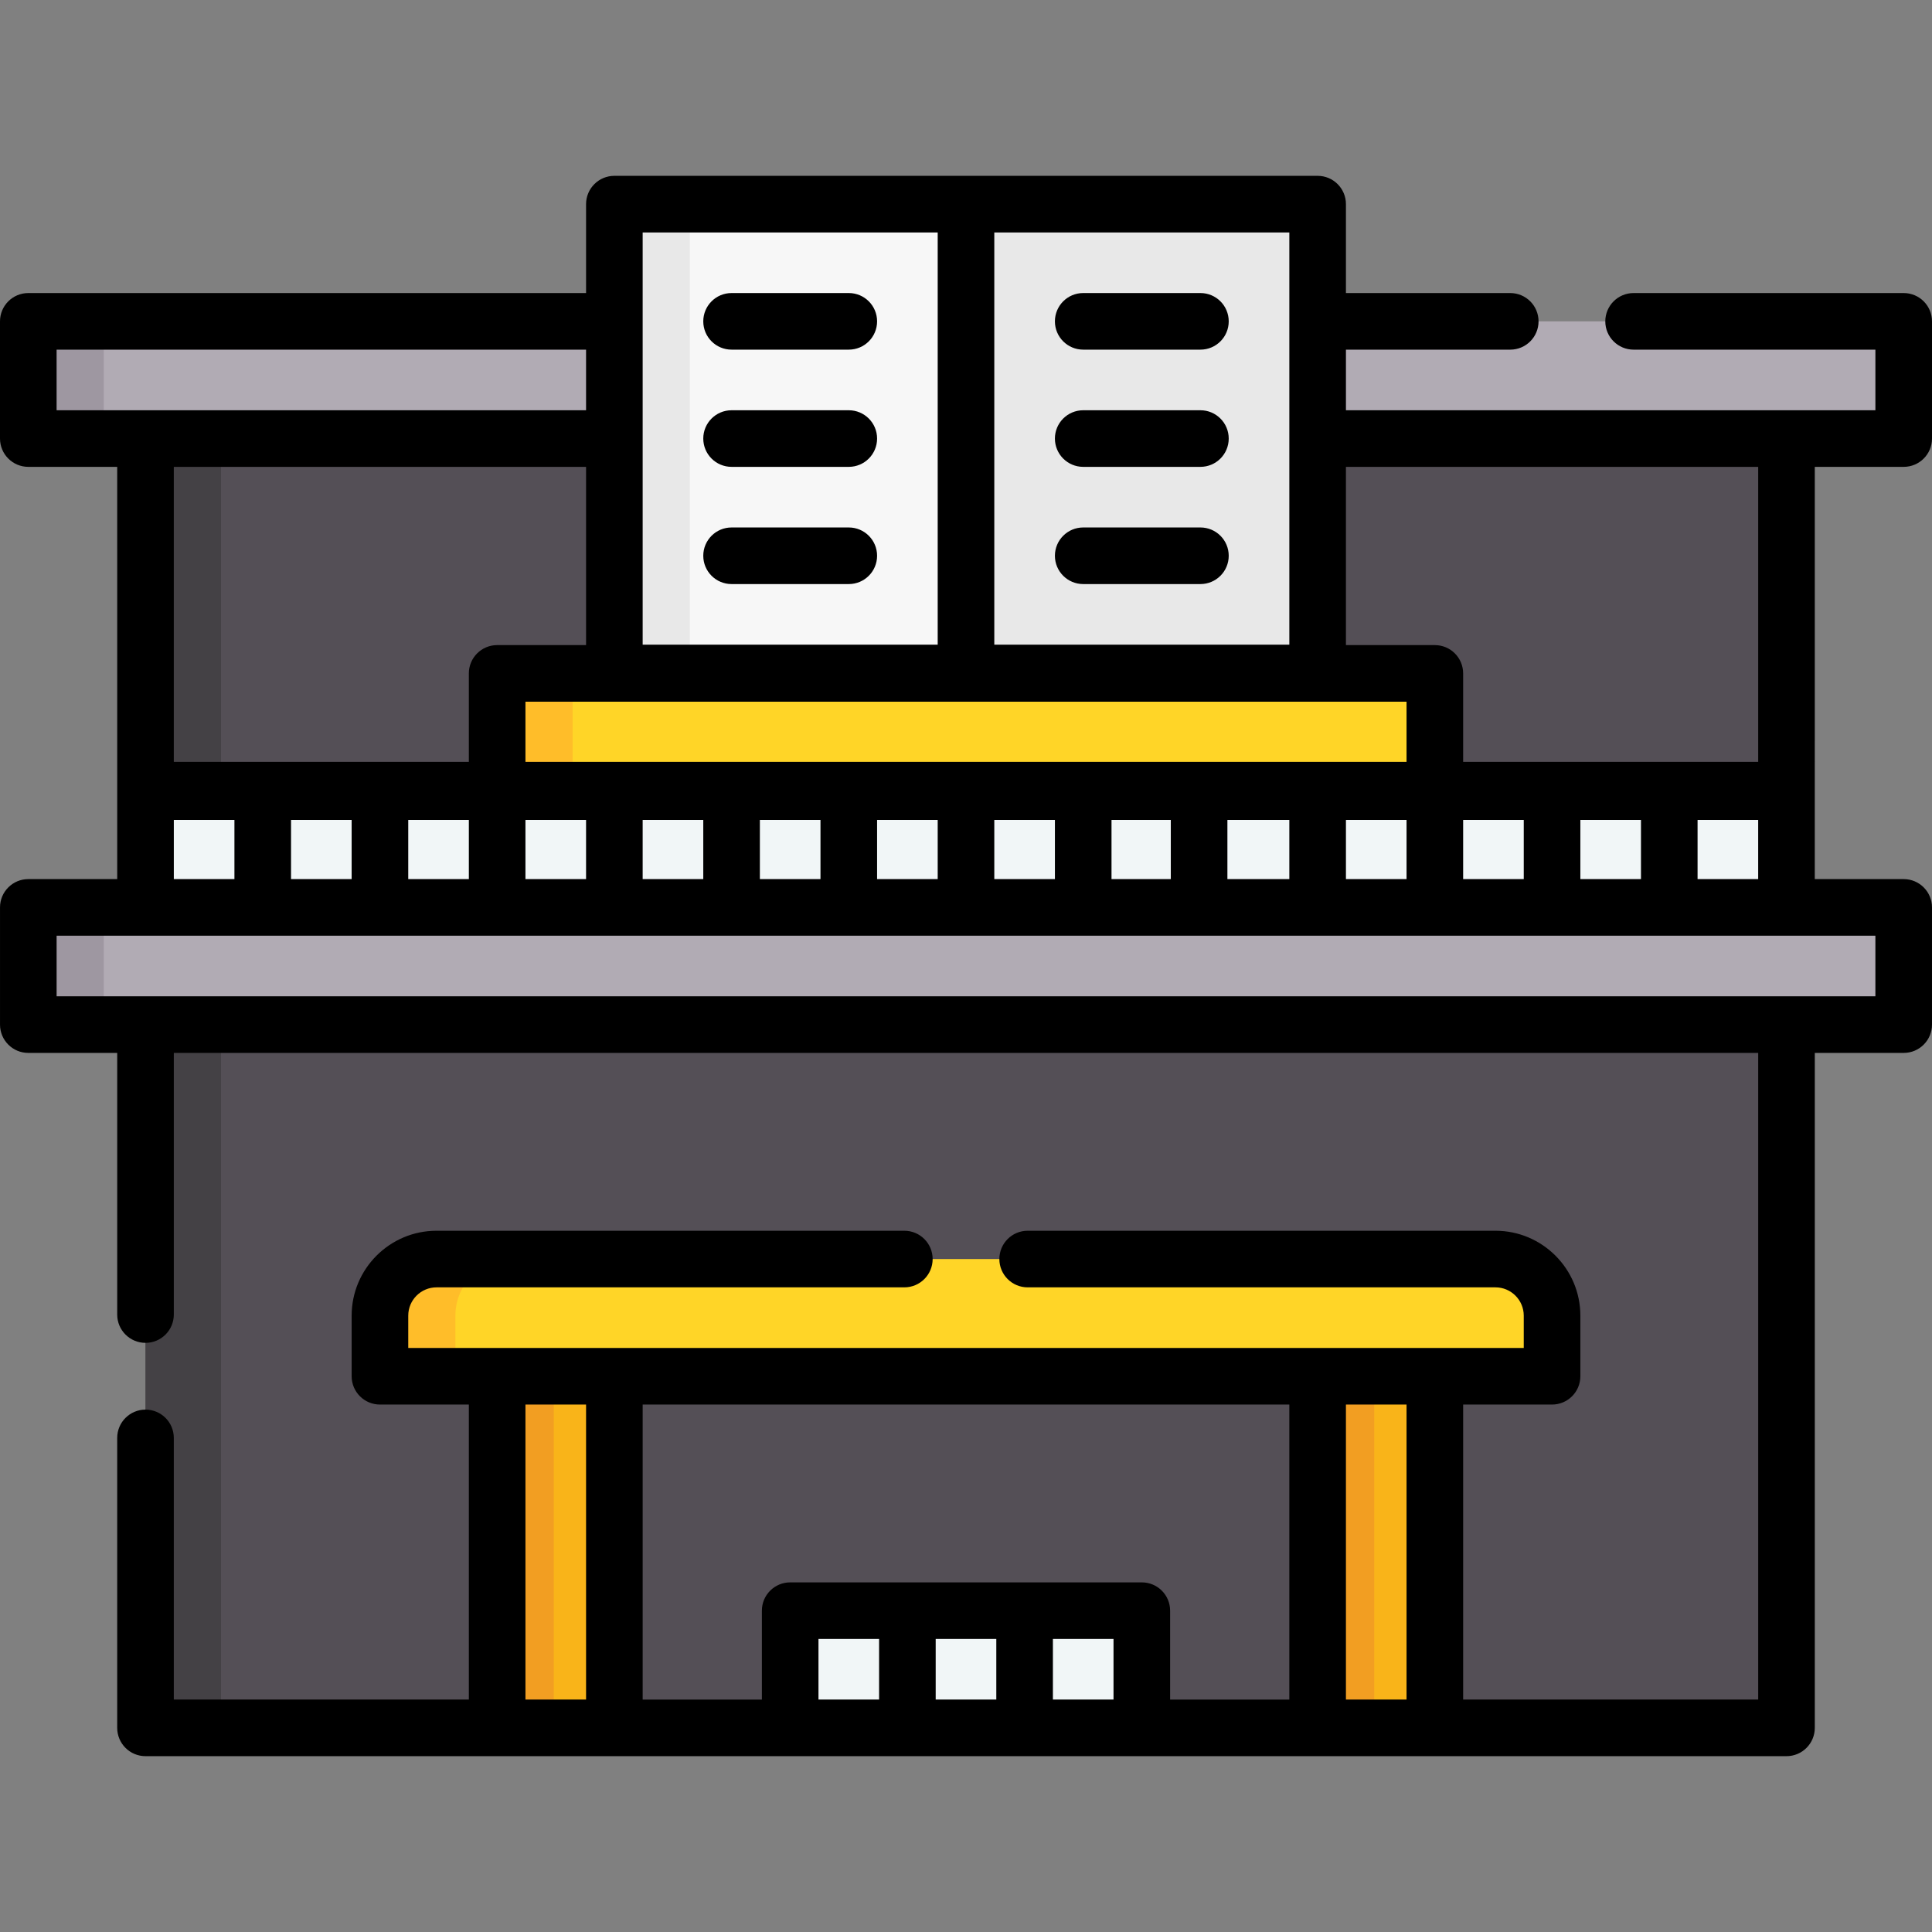 <svg id="Capa_1" enable-background="new 0 0 512 512" height="512" viewBox="0 0 512 512" width="512" xmlns="http://www.w3.org/2000/svg"><rect x="0" y="0" width="512" height="512" fill="#808080" stroke="none"/><g><path d="m38.564 271.533h434.872v186.374h-434.872z" fill="#544f56"/><path d="m38.564 271.533h20v186.374h-20z" fill="#444145"/><path d="m209.407 426.844h93.187v31.062h-93.187z" fill="#f1f6f7"/><path d="m131.751 364.72h31.062v93.187h-31.062z" fill="#f9b419"/><path d="m131.751 364.72h15v93.187h-15z" fill="#f29e22"/><path d="m349.187 364.72h31.062v93.187h-31.062z" fill="#f9b419"/><path d="m349.187 364.72h15v93.187h-15z" fill="#f29e22"/><path d="m38.564 209.409h434.872v31.062h-434.872z" fill="#f1f6f7"/><path d="m7.502 240.469h496.996v31.064h-496.996z" fill="#b1abb4"/><path d="m7.502 240.469h20v31.064h-20z" fill="#9e97a1"/><path d="m7.502 85.16h496.996v31.062h-496.996z" fill="#b1abb4"/><path d="m7.502 85.16h20v31.062h-20z" fill="#9e97a1"/><path d="m38.564 116.222h434.872v93.572h-434.872z" fill="#544f56"/><path d="m38.564 116.222h20v93.572h-20z" fill="#444145"/><path d="m411.311 364.72h-310.622v-16.062c0-8.284 6.716-15 15-15h280.623c8.284 0 15 6.716 15 15v16.062z" fill="#ffd527"/><path d="m135.689 333.658h-20c-8.284 0-15 6.716-15 15v16.062h20v-16.062c0-8.285 6.715-15 15-15z" fill="#ffbd29"/><path d="m131.751 178.458h248.498v31.062h-248.498z" fill="#ffd527"/><path d="m131.751 178.458h20v31.062h-20z" fill="#ffbd29"/><path d="m162.813 54.097h93.187v124.249h-93.187z" fill="#f7f7f7"/><path d="m162.813 54.097h20v124.249h-20z" fill="#e8e8e8"/><path d="m256 54.097h93.187v124.249h-93.187z" fill="#e8e8e8"/><g><g><path d="m224.938 123.722h-31.063c-4.142 0-7.5-3.357-7.5-7.5s3.358-7.5 7.5-7.5h31.063c4.142 0 7.5 3.357 7.5 7.5s-3.358 7.5-7.5 7.5z"/></g><g><path d="m318.124 123.722h-31.062c-4.143 0-7.5-3.357-7.5-7.5s3.357-7.5 7.5-7.5h31.062c4.143 0 7.5 3.357 7.5 7.5s-3.357 7.5-7.5 7.5z"/></g><g><path d="m480.94 123.722h23.56c4.143 0 7.5-3.357 7.5-7.5v-31.06c0-4.143-3.357-7.5-7.5-7.5h-71.58c-4.143 0-7.5 3.357-7.5 7.5s3.357 7.5 7.5 7.5h64.08v16.06h-140.313v-16.06h43.544c4.143 0 7.5-3.357 7.5-7.5s-3.357-7.5-7.5-7.5h-43.544v-23.564c0-4.143-3.357-7.5-7.5-7.5h-186.374c-4.142 0-7.5 3.357-7.5 7.5v23.564h-147.813c-4.142 0-7.5 3.357-7.5 7.5v31.06c0 4.143 3.358 7.5 7.5 7.5h23.56l.004 109.248h-23.562c-4.142 0-7.5 3.357-7.5 7.5v31.063c0 4.143 3.358 7.5 7.5 7.5h23.558v69.339c0 4.143 3.358 7.5 7.5 7.5s7.5-3.357 7.5-7.5v-69.339h419.88v171.369h-78.191v-78.181h23.561c4.143 0 7.5-3.357 7.5-7.5v-16.06c0-12.406-10.094-22.5-22.5-22.5h-123.97c-4.143 0-7.5 3.357-7.5 7.5s3.357 7.5 7.5 7.5h123.97c4.136 0 7.5 3.364 7.5 7.5v8.56h-295.62v-8.56c0-4.136 3.365-7.5 7.5-7.5h123.97c4.142 0 7.5-3.357 7.5-7.5s-3.358-7.5-7.5-7.5h-123.97c-12.407 0-22.5 10.094-22.5 22.5v16.06c0 4.143 3.358 7.5 7.5 7.5h23.561v78.181h-78.191v-69.341c0-4.143-3.358-7.5-7.5-7.5s-7.5 3.357-7.5 7.5v76.841c0 4.143 3.358 7.5 7.5 7.5h434.88c4.143 0 7.5-3.357 7.5-7.5v-178.869h23.558c4.143 0 7.5-3.357 7.5-7.5v-31.063c0-4.143-3.357-7.5-7.5-7.5h-23.563zm-108.191 326.68h-16.063v-78.181h16.063zm-108.718-16.057v16.058h-16.063v-16.058zm-31.062 16.057h-16.062v-16.058h16.062zm46.062 0v-16.058h16.063v16.058zm23.563-31.057h-93.187c-4.142 0-7.5 3.357-7.5 7.5v23.558h-31.593v-78.181h171.373v78.181h-31.593v-23.558c0-4.143-3.358-7.5-7.5-7.5zm-163.343-47.123h16.063v78.181h-16.063zm233.498-186.264v15.95h-233.498v-15.95zm-217.436 31.334v15.678h-16.063v-15.678zm15 0h16.062v15.678h-16.062zm31.062 0h16.063v15.678h-16.063zm31.063 0h16.062v15.678h-16.062zm31.062 0h16.062v15.678h-16.062zm31.062 0h15.713v15.678h-15.713zm30.713 0h16.411v15.678h-16.411zm31.412 0h16.063v15.678h-16.063zm-232.436 0v15.678h-16.062v-15.678zm263.498 15.678v-15.678h16.063v15.678zm-294.56-15.678v15.678h-16.063v-15.678zm325.623 15.678v-15.678h16.062v15.678zm47.128-109.248v78.187h-78.191v-23.45c0-4.143-3.357-7.5-7.5-7.5h-23.563v-47.236h109.254zm-124.253 47.125h-78.187v-109.249h78.187zm-171.374-109.249h78.187v109.249h-78.187zm-155.313 31.064h140.313v16.06h-140.313zm140.313 31.06v47.236h-23.563c-4.142 0-7.5 3.357-7.5 7.5v23.45h-78.19v-78.187h109.253zm-109.249 93.57h16.062v15.678h-16.062zm450.934 46.741h-481.996v-16.063h481.996zm-47.125-31.063v-15.678h16.063v15.678z"/><path d="m224.938 77.659h-31.063c-4.142 0-7.5 3.357-7.5 7.5s3.358 7.5 7.5 7.5h31.063c4.142 0 7.5-3.357 7.5-7.5s-3.358-7.5-7.5-7.5z"/><path d="m224.938 139.784h-31.063c-4.142 0-7.5 3.357-7.5 7.5s3.358 7.5 7.5 7.5h31.063c4.142 0 7.5-3.357 7.5-7.5s-3.358-7.5-7.5-7.5z"/><path d="m287.062 92.659h31.062c4.143 0 7.5-3.357 7.5-7.5s-3.357-7.5-7.5-7.5h-31.062c-4.143 0-7.5 3.357-7.5 7.5s3.358 7.5 7.5 7.5z"/><path d="m287.062 154.784h31.062c4.143 0 7.5-3.357 7.5-7.5s-3.357-7.5-7.5-7.5h-31.062c-4.143 0-7.5 3.357-7.5 7.5s3.358 7.5 7.5 7.5z"/></g></g></g></svg>